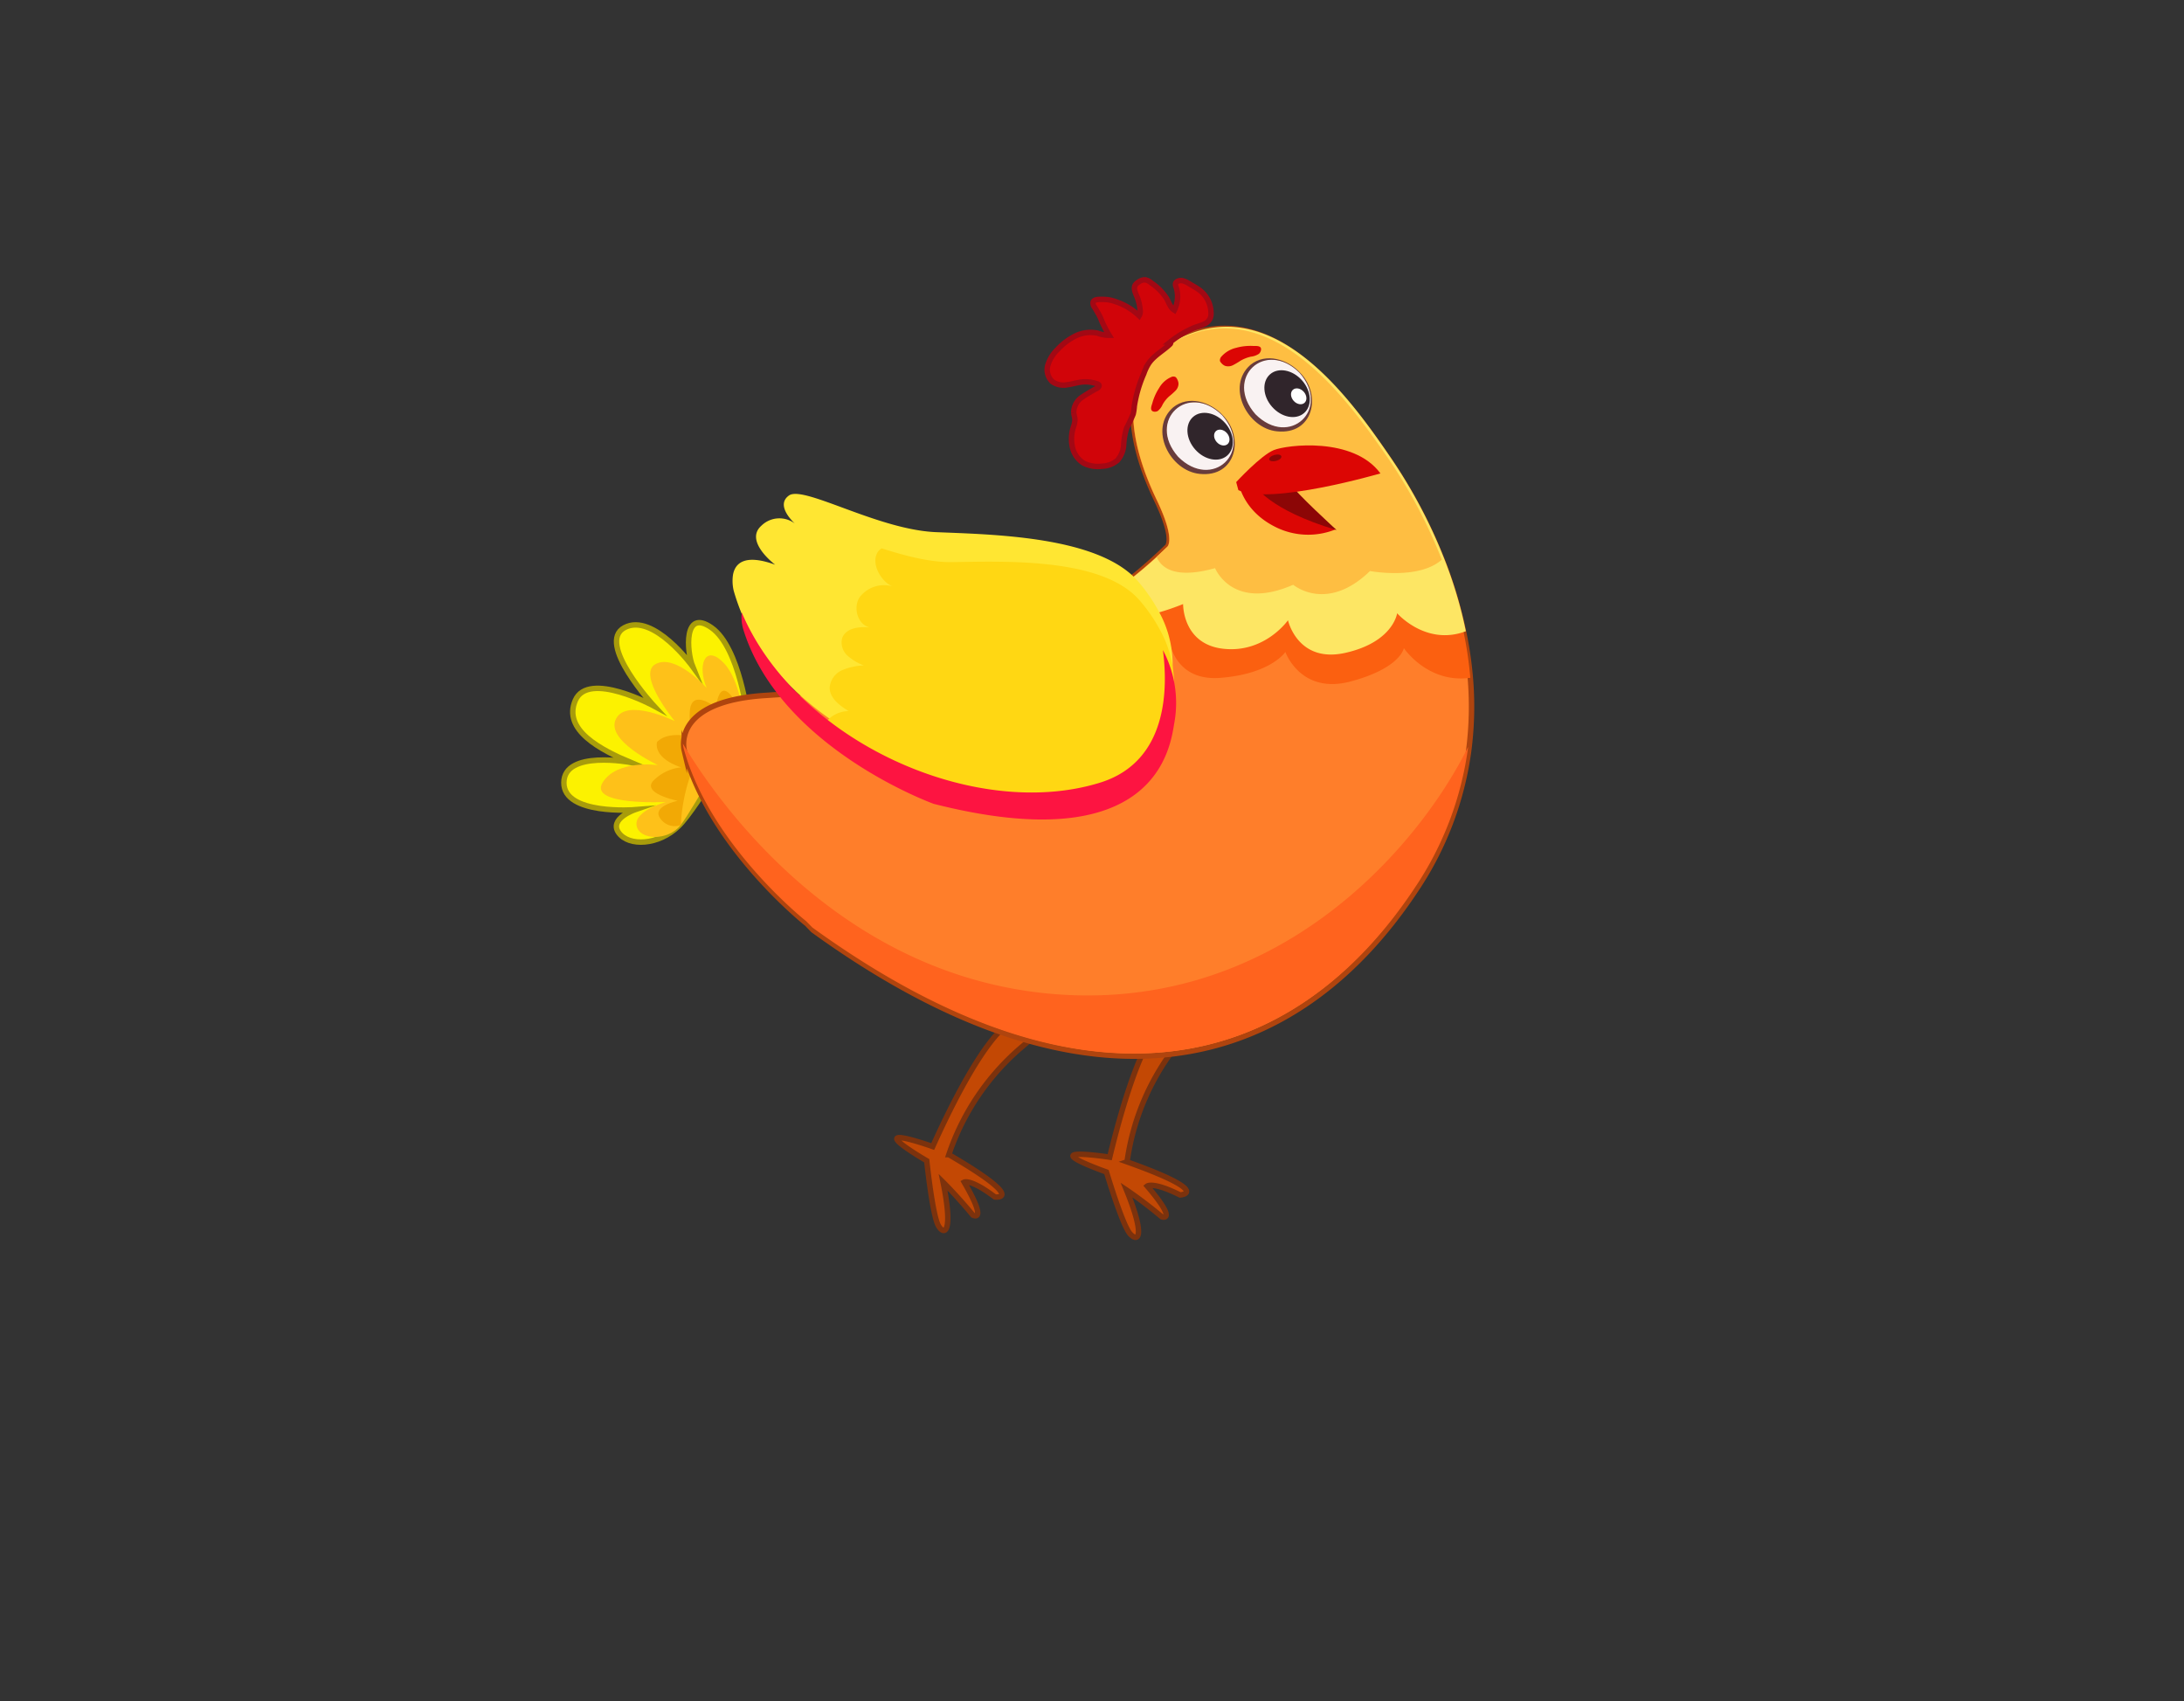 <svg id="Layer_1" data-name="Layer 1" xmlns="http://www.w3.org/2000/svg" width="402.35" height="313.41" viewBox="0 0 402.35 313.41">
  <rect x="0" y="0" width="402.35" height="313.41" fill="#333333" stroke="none"/>
  <defs>
    <style>
      .cls-1 {
        fill: #c34804;
        stroke: #7c320d;
      }

      .cls-1, .cls-16, .cls-2, .cls-5 {
        stroke-miterlimit: 10;
      }

      .cls-2 {
        fill: #fcf200;
        stroke: #a89c0b;
      }

      .cls-3 {
        fill: #fec119;
      }

      .cls-4 {
        fill: #f2a905;
      }

      .cls-5 {
        fill: #ff7e2a;
        stroke: #af440e;
      }

      .cls-6 {
        fill: #fb6010;
      }

      .cls-7 {
        fill: #fde664;
      }

      .cls-8 {
        fill: #febe42;
      }

      .cls-9 {
        fill: #ff631e;
      }

      .cls-10 {
        fill: #dc0604;
      }

      .cls-11 {
        fill: #8c0606;
      }

      .cls-12 {
        fill: #f9f2f2;
      }

      .cls-13 {
        fill: #683c3c;
      }

      .cls-14 {
        fill: #30252b;
      }

      .cls-15 {
        fill: #fff;
      }

      .cls-16 {
        fill: #d10409;
        stroke: #a30814;
      }

      .cls-17 {
        fill: #ffe632;
      }

      .cls-18 {
        fill: #ffd713;
      }

      .cls-19 {
        fill: #fd1441;
      }
    </style>
  </defs>
  <g>
    <path class="cls-1" d="M185.92,188.58s-4.59,1.56-14.09,22.63c0,0-6.21-2.21-6.59-1.5s5.49,4.12,5.49,4.12,1.05,10.11,2.17,12,2.72,1.15.84-8.06c0,0,2.57,2.54,5.49,6.07,0,0,2.82,1.54-1.6-6.07,0,0,1.21-.64,5.65,2.73,0,0,6.16.74-8.48-7.8a44.73,44.73,0,0,1,13.74-20.09C199.16,183.72,185.92,188.58,185.92,188.58Z"/>
    <path class="cls-1" d="M214.1,188.32s-4.22,2.38-9.66,24.85c0,0-6.51-1-6.76-.27s6.16,3,6.16,3,2.91,9.75,4.35,11.38,2.89.63-.66-8.07c0,0,3,2,6.52,4.95,0,0,3,1-2.7-5.67,0,0,1.07-.85,6.06,1.64,0,0,6.18-.42-9.78-6.1a44.68,44.68,0,0,1,9.79-22.28C226.22,181.1,214.1,188.32,214.1,188.32Z"/>
    <g>
      <path class="cls-2" d="M137.8,132.47s-1.53-13.15-6.69-16.82-4.64,4.31-3.5,7.14c0,0-7.25-10-12.56-7.17s5.45,14.45,5.45,14.45S108.4,123.5,106,129s4.75,9.16,10.2,11.46c0,0-12.26-2.35-12.32,3.7s13.1,5,13.1,5-4.86,1.67-3,4.25,7.34,2.33,11-1.21S137.8,132.47,137.8,132.47Z"/>
      <path class="cls-3" d="M137,132.22l0-.28c-.18-1.39-1.11-7.53-4-10.15-3.23-3-4.52.95-2.81,4.95,0,0-5.64-6.31-9.34-4.45s3.44,10.54,3.44,10.54-8.88-4.35-10.83-.37,7.74,8.48,7.74,8.48-7.58-1.06-10.19,3.23,11.67,3.57,11.67,3.57-5.84,1.57-5.41,4.31,5.77,2.95,8.13-.06S137,132.22,137,132.22Z"/>
      <path class="cls-4" d="M136.67,131.67s-3.68-9-4.79-1.34c0,0-4.34-3.52-4.77.45s1.57,5.32,1.57,5.32-5.15-1.89-7.62.57c0,0-1,2.8,4.4,4.69a8.36,8.36,0,0,0-5.16,2.53c-2,2.31,4.55,3.63,4.55,3.63s-4.82,1-3.23,3.22a3.25,3.25,0,0,0,3.82,1.25S125.58,136.74,136.67,131.67Z"/>
    </g>
    <path class="cls-5" d="M269.67,116.62a69.52,69.52,0,0,1,1.2,8.24,63,63,0,0,1-.27,13.19A60.45,60.45,0,0,1,260.79,164c-22.53,34-60.35,44-111,7.34l-1.13-1.17s-17.87-14.12-22.6-31.92a4.16,4.16,0,0,1-.11-.77c-.16-2.22.69-8.45,15.05-9.37,14-.91,37-2.26,58.39-15.23q2.53-1.53,5-3.29h0a85,85,0,0,0,8.66-7c.62-.56,1.22-1.14,1.83-1.72,0,0,2-.9-1.83-8.86s-9.8-24.92,6.54-30.5S249,74.68,256,84.83a94.37,94.37,0,0,1,9.65,18.27A80.06,80.06,0,0,1,269.67,116.62Z"/>
    <path class="cls-6" d="M269.67,116.62a69.52,69.52,0,0,1,1.2,8.24c-7.83,1.1-12.24-5.46-12.24-5.46s-.61,3.69-9.83,6.14-12-5.44-12-5.44-2.63,4.05-12,4.77-9.64-8.38-9.64-8.38c-12.47,4-15.45.23-15.79-3.62q2.53-1.53,5-3.29h0a85,85,0,0,0,8.66-7c.62-.56,1.22-1.14,1.83-1.72,0,0,2-.9-1.83-8.86s-9.8-24.92,6.54-30.5S249,74.68,256,84.83a94.37,94.37,0,0,1,9.65,18.27A80.06,80.06,0,0,1,269.67,116.62Z"/>
    <path class="cls-7" d="M270.05,116.28c-7.35,2.79-12.66-3.31-12.66-3.31s-.7,5.3-9.52,7.29-10.59-6-10.59-6-4.22,6.06-11.84,5.26-7.48-8.24-7.48-8.24c-11.53,4.58-13.57,1.48-13.17-2h0a83.63,83.63,0,0,0,8.66-7c.62-.56,1.22-1.13,1.83-1.72,0,0,2.05-.9-1.83-8.86s-9.8-24.91,6.54-30.49,29.43,13.17,36.36,23.32A94.22,94.22,0,0,1,266,102.76,80.06,80.06,0,0,1,270.05,116.28Z"/>
    <path class="cls-8" d="M265.62,103.1c-4.26,3.79-13.23,2.09-13.23,2.09-8,7.77-14.15,2.53-14.15,2.53-11.22,4.92-14.39-3.06-14.39-3.06-7.15,2-9.83.1-10.78-2.07.62-.56,1.22-1.14,1.83-1.72,0,0,2-.9-1.83-8.86s-9.8-24.92,6.54-30.5S249,74.68,256,84.83A94.37,94.37,0,0,1,265.62,103.1Z"/>
    <path class="cls-9" d="M270.47,137.59a60.41,60.41,0,0,1-9.81,25.93c-22.53,34-60.34,44-111,7.34l-1.14-1.16s-17.86-14.13-22.59-31.92a4.92,4.92,0,0,1-.12-.78c6.05,10.15,28.05,42.11,67,46C234.5,187.11,261,156.65,270.47,137.59Z"/>
    <g>
      <path class="cls-10" d="M228.16,88.82s.65,5.11,6.64,8.17a13.46,13.46,0,0,0,11.25.53l-13.2-10.07Z"/>
      <path class="cls-11" d="M230.85,89.22c.52.3,2.74,4.65,15.39,8.43,0,0-8-7.32-8.19-8.23S230.85,89.22,230.85,89.22Z"/>
      <path class="cls-10" d="M227.74,88.81s4.52-4.91,6.91-5.89,14.68-2.5,19.66,4.29c0,0-20.3,5.93-26.17,3.08Z"/>
      <ellipse class="cls-11" cx="234.94" cy="84.37" rx="1.16" ry="0.57" transform="translate(-13.79 63.19) rotate(-14.89)"/>
    </g>
    <g>
      <g>
        <ellipse class="cls-12" cx="221.09" cy="80.35" rx="5.64" ry="6.79" transform="translate(4.78 172.8) rotate(-43.11)"/>
        <path class="cls-13" d="M225.24,76.46c4.11,4.15,2.44,11.52-4.2,10.84-5.5-.52-9.47-8.26-4.92-12.25,2.84-2.31,6.9-1,9.12,1.41Zm-.07.06c-6.29-6.27-14,.94-8.13,7.62,6.28,6.3,14-.93,8.13-7.62Z"/>
      </g>
      <g>
        <ellipse class="cls-14" cx="222.93" cy="80.35" rx="3.68" ry="4.75" transform="translate(2.84 168.17) rotate(-41.57)"/>
        <ellipse class="cls-15" cx="225.08" cy="80.59" rx="1.25" ry="1.61" transform="translate(3.22 169.66) rotate(-41.57)"/>
      </g>
    </g>
    <g>
      <g>
        <ellipse class="cls-12" cx="235.33" cy="72.51" rx="5.64" ry="6.79" transform="translate(13.98 180.41) rotate(-43.11)"/>
        <path class="cls-13" d="M239.48,68.62c4.11,4.15,2.44,11.52-4.2,10.84-5.5-.52-9.47-8.26-4.91-12.25,2.83-2.31,6.89-1,9.11,1.41Zm-.07.06c-6.29-6.27-14,.94-8.13,7.62,6.28,6.3,14-.93,8.13-7.62Z"/>
      </g>
      <g>
        <ellipse class="cls-14" cx="237.11" cy="72.51" rx="3.68" ry="4.75" transform="translate(11.61 175.6) rotate(-41.57)"/>
        <ellipse class="cls-15" cx="239.25" cy="72.99" rx="1.25" ry="1.61" transform="translate(11.83 177.15) rotate(-41.57)"/>
      </g>
    </g>
    <path class="cls-10" d="M213.55,71.46a4.71,4.71,0,0,1,2.22-2,.87.87,0,0,1,.8,0,1,1,0,0,1,.24.29,2.1,2.1,0,0,1,.3.88,1.85,1.85,0,0,1-.56,1.35,13.43,13.43,0,0,1-1.12,1,5.87,5.87,0,0,0-1.24,1.53,3.09,3.09,0,0,1-.9,1.2c-.31.19-.94.22-1.15-.15s.07-1,.16-1.33A9.88,9.88,0,0,1,213.55,71.46Z"/>
    <path class="cls-10" d="M227.71,64.08a5.21,5.21,0,0,0-2.69,1.6,1,1,0,0,0-.27.81.72.72,0,0,0,.2.32,1.84,1.84,0,0,0,.72.58,1.93,1.93,0,0,0,1.5-.13,15.88,15.88,0,0,0,1.37-.81,6.73,6.73,0,0,1,1.92-.75,3.29,3.29,0,0,0,1.46-.52c.3-.24.56-.87.29-1.19s-1-.25-1.33-.26A9.75,9.75,0,0,0,227.71,64.08Z"/>
    <path class="cls-16" d="M209.86,58.17a1.58,1.58,0,0,0,.18-1.09,8.5,8.5,0,0,0-.64-2.58c-.27-.64-.61-1.39-.25-2a1.9,1.9,0,0,1,.61-.55,2,2,0,0,1,1.23-.4,2.16,2.16,0,0,1,1.07.55A9.88,9.88,0,0,1,214.93,55c.42.76.68,1.68,1.42,2.14a5.73,5.73,0,0,0,.31-4.3,1,1,0,0,1-.07-.68.62.62,0,0,1,.22-.26,1.4,1.4,0,0,1,1.15-.16,3.93,3.93,0,0,1,1.08.5l.84.5a9.85,9.85,0,0,1,1.22.8,5.35,5.35,0,0,1,2,4.13,2.27,2.27,0,0,1-.17,1,2.25,2.25,0,0,1-1.13,1.06,13.3,13.3,0,0,1-1.5.52A18.62,18.62,0,0,0,215.59,63c.15,0,.08.25,0,.36-1.29,1.26-3,2.11-4,3.63a9.1,9.1,0,0,0-.87,1.84,23.84,23.84,0,0,0-1.75,6,8.74,8.74,0,0,1-.21,1.45,27.08,27.08,0,0,1-1.2,2.56,12.92,12.92,0,0,0-.55,3.11,4.7,4.7,0,0,1-1.17,2.87,4.59,4.59,0,0,1-2.8,1.06,5.83,5.83,0,0,1-3.38-.55,4.59,4.59,0,0,1-2.1-3,7.15,7.15,0,0,1,.19-3.67,4.58,4.58,0,0,0,.28-1.31c0-.45-.18-.88-.22-1.33a3.39,3.39,0,0,1,1.48-2.81,32.29,32.29,0,0,1,2.84-1.7c.2-.12.43-.34.33-.56a.53.53,0,0,0-.31-.23,6.37,6.37,0,0,0-2.74-.36c-.95.09-1.86.4-2.8.52a3.58,3.58,0,0,1-2.72-.56,3,3,0,0,1-.84-3.08,6.76,6.76,0,0,1,1.76-2.84,11.41,11.41,0,0,1,3.34-2.52,6.3,6.3,0,0,1,4.09-.5,5.67,5.67,0,0,0,2.09.38,20.64,20.64,0,0,1-1.6-3.23,17.06,17.06,0,0,0-1.14-2,1.14,1.14,0,0,1-.2-.9c.16-.38.67-.46,1.09-.47a10.79,10.79,0,0,1,1.61.05,6.93,6.93,0,0,1,1.49.38A11.37,11.37,0,0,1,209.86,58.17Z"/>
    <path class="cls-17" d="M215.47,127.11c-1,4.41-4.69,25.42-48.88,12.4a57.37,57.37,0,0,1-20.77-12.92,40.36,40.36,0,0,1-10.64-17.72,7.75,7.75,0,0,1-.14-3c.37-2,2-3.94,7.77-1.84-.28-.21-5.69-4.38-2.55-7.18a4.73,4.73,0,0,1,6.16-.42c-.54-.5-3.52-3.43-1.06-5.16,1.57-1.1,6.84,1.2,13.07,3.42,4.5,1.6,9.5,3.15,14,3.34,10.65.44,30.33.74,37.4,9.26a31.36,31.36,0,0,1,4,6A20,20,0,0,1,215.47,127.11Z"/>
    <path class="cls-18" d="M215.94,129.89c-.75,4.39-3.33,25.2-44.32,14.78a50.55,50.55,0,0,1-19.52-11.58,5.49,5.49,0,0,1,4.25-2.1c-1.66-1-3.53-2.4-3.5-4.35a3.84,3.84,0,0,1,2.29-3.18,11.35,11.35,0,0,1,4-.88,9.54,9.54,0,0,1-3-1.79,3.25,3.25,0,0,1-1-3.2c.62-1.88,3.13-2.22,5.09-2-2.23-.52-3.11-3.63-1.87-5.56a5.65,5.65,0,0,1,6.11-2c-2.08-.76-4.17-4.27-2.72-6.4a2,2,0,0,1,.7-.61c4.18,1.33,8.82,2.59,12.92,2.53,9.77-.14,27.81-.88,34.62,7.1a29.72,29.72,0,0,1,3.87,5.68A20.78,20.78,0,0,1,215.94,129.89Z"/>
    <path class="cls-19" d="M216.32,133.29c-.74,4.39-3.33,25.21-44.31,14.79,0,0-28.39-10.23-35.11-32.24a8.07,8.07,0,0,1-.25-3c10.15,23.84,43,38.47,66,31.34,12.7-3.93,12.47-17.74,11.59-24.42A20.72,20.72,0,0,1,216.32,133.29Z"/>
  </g>
</svg>
